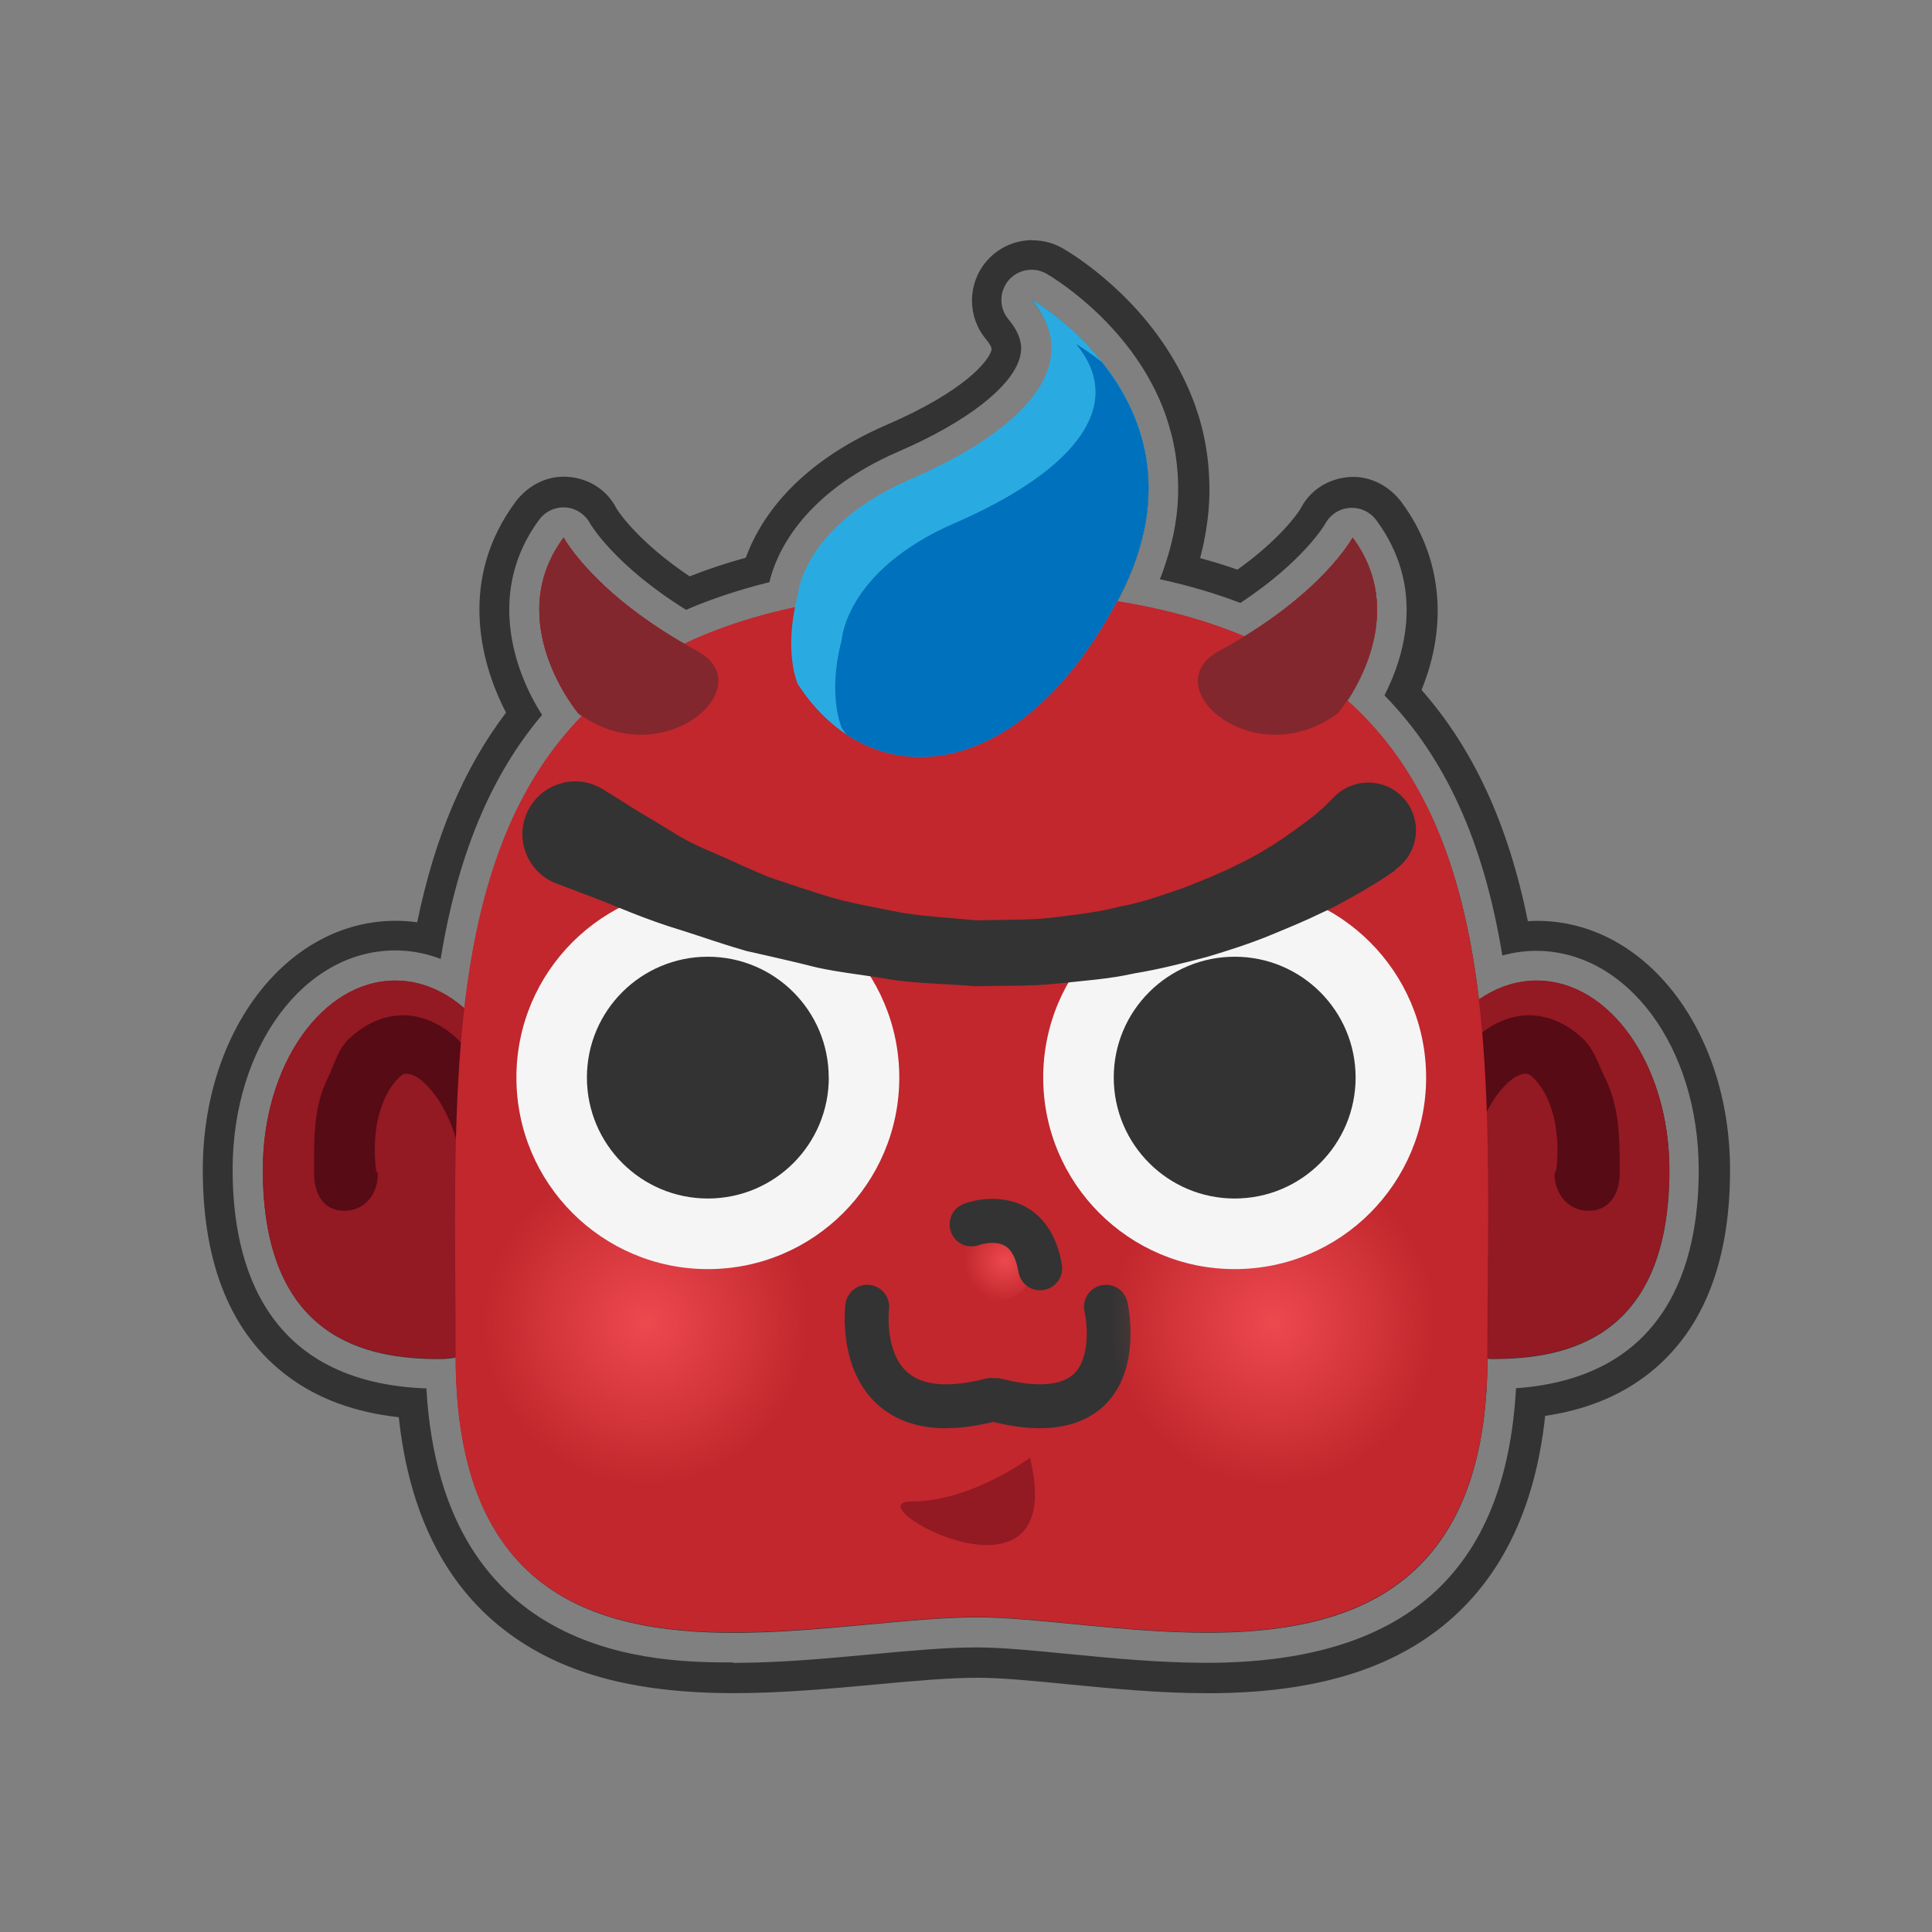 <svg xmlns="http://www.w3.org/2000/svg" xmlns:xlink="http://www.w3.org/1999/xlink" width="256" height="256" viewBox="0 0 256 256"><rect x="0" y="0" width="256" height="256" fill="#808080" stroke="none"/><path d="M97.207 220.28c-9.726 0-38.616-.003-40.71-36.304-21.164-.79-25.673-16.104-25.673-29.004 0-16.28 9.468-29.036 21.555-29.036 2.05 0 4.08.383 6.01 1.128 2.27-13.802 6.62-24.258 13.44-32.337-3.81-5.908-7.33-16.47-.38-25.873.75-1.024 1.95-1.623 3.21-1.623.09 0 .19.01.29.01 1.36.1 2.58.9 3.23 2.1.01.03 3.18 5.54 12.73 11.46 3.39-1.46 7.09-2.68 11.04-3.66.81-3.47 4.09-11.67 17.16-17.33 9.12-3.95 15.13-8.67 16.07-12.61.24-1.01.34-2.62-1.56-4.9-1.24-1.48-1.24-3.64 0-5.13.78-.93 1.91-1.43 3.07-1.43.67 0 1.36.17 1.98.53.41.24 10.19 5.9 14.93 16.58l.09.21c.23.53.43 1.02.61 1.52.09.25.18.5.26.75.11.34.22.67.32 1 .1.35.2.71.3 1.07l.14.55c.12.51.23 1.02.32 1.55l.09.51c.08.53.16 1.09.22 1.66l.04.42c.06.6.1 1.21.11 1.83l.01.28c.01.74 0 1.4-.03 2.04l-.01.17c-.04.65-.1 1.37-.19 2.07l-.02.1c-.09.7-.21 1.43-.37 2.21l-.05.22c-.15.7-.33 1.43-.54 2.17l-.09.3c-.21.73-.45 1.47-.71 2.2l-.12.31c-.09.26-.19.51-.29.76 3.81.83 7.37 1.88 10.67 3.14 8.43-5.56 11.22-10.45 11.25-10.5.65-1.2 1.87-2 3.24-2.09.1-.01.19-.01.29-.01 1.26 0 2.46.6 3.22 1.62 6.49 8.79 3.82 17.89 1.09 23.23 8.1 8.28 13.14 19.4 15.62 34.47 1.47-.41 2.96-.62 4.46-.62 12.09 0 21.56 12.76 21.56 29.04 0 12.6-4.3 27.5-24.21 28.92-1.35 24.47-14.8 36.38-41 36.38-6.3 0-12.67-.62-18.28-1.17-4.55-.44-8.84-.87-12.23-.87-4.03 0-8.8.44-13.85.91-5.99.56-12.18 1.14-18.4 1.14zM136.73 39.72s8.992 5.127 13.257 14.725c.033.073.063.15.096.223.18.417.354.84.515 1.273.08.22.158.44.234.66.096.28.188.57.275.85.093.31.18.62.263.93.042.16.086.32.125.48.105.44.196.88.28 1.33.024.14.05.28.073.42.08.48.144.96.196 1.45l.034.36c.048.52.08 1.04.095 1.58.003.09.003.18.004.27.01.57.004 1.15-.026 1.74v.11c-.03.62-.09 1.25-.17 1.9v.04c-.08.63-.19 1.28-.32 1.93-.01.07-.02.13-.04.2-.13.63-.29 1.27-.47 1.92l-.07.26c-.18.64-.39 1.3-.63 1.96l-.1.28c-.24.67-.51 1.35-.82 2.04l-.09.21c-.32.72-.66 1.45-1.05 2.19-.12.23-.24.45-.36.68 6.42 1.03 12.02 2.6 16.88 4.65 10.93-6.72 14.35-13.09 14.35-13.09 6.39 8.65 1.71 17.87-.72 21.58 10.98 9.81 15.57 23.8 17.44 39.64 2.32-1.6 4.92-2.51 7.67-2.51 9.7 0 17.56 11.21 17.56 25.04 0 22.44-13.71 25.04-23.41 25.04-.23 0-.46-.01-.69-.03-.11 30.58-18.33 36.3-37.11 36.3-11.22 0-22.64-2.04-30.51-2.04-8.96 0-20.86 2.05-32.25 2.05-19.1 0-36.79-5.75-36.83-36.48-.67.13-1.38.21-2.14.21-9.7 0-23.41-2.6-23.41-25.04 0-13.83 7.86-25.04 17.56-25.04 3.35 0 6.48 1.34 9.15 3.67 1.75-15.23 5.91-28.84 15.61-38.75-.17-.11-.34-.22-.51-.35 0 0-10.18-12.11-1.94-23.26 0 0 3.76 7.01 16 14.07 4.27-2.03 9.14-3.65 14.68-4.83.1-.48.22-.97.35-1.48 0 0 .49-9.21 15.03-15.51 14.54-6.3 23.27-15.02 16-23.75m0-8c-2.3 0-4.57.99-6.13 2.86-2.49 2.97-2.49 7.29-.02 10.26.2.24.84 1.04.74 1.42-.35 1.51-3.69 5.51-13.77 9.88-12.35 5.3-17.02 12.8-18.79 17.66-2.59.71-5.08 1.54-7.44 2.47-6.69-4.49-9.31-8.39-9.66-8.93-1.23-2.47-3.59-4-6.35-4.25-.23-.02-.45-.03-.67-.03-2.54 0-4.89 1.31-6.42 3.38-7.3 9.88-4.95 20.73-1.23 27.88-5.6 7.39-9.44 16.47-11.77 27.79-.94-.14-1.9-.2-2.86-.2-14.33 0-25.55 14.51-25.55 33.03 0 12.57 3.8 21.77 11.3 27.35 3.97 2.96 8.81 4.74 14.67 5.4 1.35 12.57 6.03 22.03 13.96 28.17 7.39 5.72 17.07 8.39 30.46 8.39 6.41 0 12.98-.61 18.77-1.15 4.96-.46 9.64-.89 13.48-.89 3.2 0 7.4.41 11.84.85 5.71.56 12.18 1.2 18.67 1.2 13.09 0 23.03-2.72 30.39-8.31 8.17-6.2 12.97-15.74 14.33-28.44 5.21-.77 9.57-2.5 13.21-5.21 7.49-5.58 11.29-14.78 11.29-27.35 0-18.52-11.22-33.03-25.55-33.03-.41 0-.83.01-1.24.04-2.6-12.82-7.19-22.8-14.09-30.64 3.55-8.7 2.68-17.66-2.63-24.85-1.53-2.06-3.89-3.38-6.42-3.38-.22 0-.44.01-.67.03-2.76.26-5.11 1.78-6.35 4.25-.32.51-2.61 3.92-8.32 8.01-1.6-.56-3.25-1.07-4.95-1.53.18-.7.35-1.4.49-2.07.02-.09.03-.17.05-.26.18-.87.31-1.68.41-2.48l.02-.15c.1-.76.17-1.53.21-2.29l.02-.24c.04-.72.05-1.46.03-2.25 0-.13 0-.26-.01-.39-.02-.65-.06-1.35-.12-2.05l-.04-.41v-.06c-.07-.66-.16-1.3-.26-1.91-.02-.13-.05-.3-.08-.47l-.01-.07c-.12-.65-.24-1.23-.37-1.77-.04-.18-.09-.35-.13-.52l-.03-.11c-.1-.4-.22-.81-.34-1.21-.11-.37-.23-.74-.36-1.11-.1-.31-.2-.6-.31-.88-.2-.53-.42-1.07-.67-1.65l-.13-.3c-5.18-11.65-15.44-17.75-16.6-18.41-1.24-.71-2.6-1.05-3.96-1.05z" fill="#333"/><path fill="#C1272D" d="M76.618 94.5s-10.18-12.115-1.938-23.268c0 0 4.08 7.65 17.69 15.026 8.727 4.728-4.607 16.486-15.752 8.242zm100.672 0s10.184-12.115 1.94-23.268c0 0-4.08 7.65-17.69 15.026-8.727 4.728 4.607 16.486 15.75 8.242z"/><path fill="#931923" d="M186.063 154.973c0 13.827 2.008 25.036 11.703 25.036s23.41-2.61 23.41-25.04c0-13.83-7.857-25.04-17.555-25.04-9.69 0-17.55 11.21-17.55 25.03z"/><path fill="#560B15" d="M188.974 154.88c.04-3.878.84-8.29 2.738-12.04.96-1.907 2.182-3.76 3.902-5.37 1.71-1.567 4.152-2.918 6.988-2.953 1.072.104.85.007 1.86.223.814.165 1.515.41 2.052.68 1.2.528 2.172 1.278 3.068 2.052 1.72 1.608 2.146 3.462 3.104 5.37 1.898 3.836 1.932 7.986 1.932 12.132v.477c0 2.72-1.34 4.95-4.057 4.98-2.71.04-4.53-2.14-4.57-4.85 0-.19.22-.41.24-.6.3-2.73.17-5.71-.72-8.22-.83-2.61-2.48-4.25-2.95-4.42-.29-.14-1.05-.12-2.03.53-.94.67-1.91 1.75-2.72 3.02-1.66 2.65-2.64 5.62-3.02 9.2l-.01.15c-.17 1.6-1.59 2.76-3.19 2.59-1.5-.16-2.61-1.44-2.6-2.92z"/><path fill="#931923" d="M69.935 154.973c0 13.827-2.004 25.036-11.7 25.036-9.698 0-23.41-2.61-23.41-25.04 0-13.83 7.854-25.04 17.554-25.04 9.69 0 17.55 11.21 17.55 25.03z"/><path fill="#560B15" d="M67.026 154.88c-.04-3.878-.84-8.29-2.734-12.04-.965-1.907-2.186-3.76-3.904-5.37-1.71-1.567-4.152-2.918-6.988-2.953-1.074.104-.852.007-1.865.223-.81.165-1.51.41-2.05.68-1.196.528-2.17 1.278-3.067 2.052-1.723 1.608-2.027 3.462-2.984 5.37-1.9 3.836-1.814 7.986-1.814 12.132v.477c0 2.72 1.224 4.95 3.937 4.98 2.717.04 4.476-2.14 4.513-4.85 0-.19-.245-.41-.265-.6-.3-2.73-.185-5.71.708-8.22.826-2.61 2.465-4.25 2.94-4.42.292-.14 1.048-.12 2.026.53.94.67 1.9 1.75 2.72 3.02 1.66 2.65 2.64 5.62 3.02 9.2l.01.15c.17 1.6 1.6 2.76 3.19 2.59 1.49-.16 2.61-1.44 2.6-2.92z"/><path fill="#C1272D" d="M197.08 179.694c0 49.2-46.538 34.542-67.622 34.542-23.996 0-69.084 14.657-69.084-34.542 0-49.194-5.088-101.435 68.354-101.435 74.17 0 68.353 52.24 68.353 101.43z"/><path fill="#333" d="M125.37 189.252c-3.68 0-6.693-1.026-9.004-3.07-5.375-4.755-4.385-13.046-4.34-13.4.203-1.593 1.693-2.736 3.254-2.517 1.592.207 2.72 1.656 2.516 3.244-.004.05-.63 5.63 2.44 8.33 2.048 1.79 5.515 2.07 10.32.85 1.563-.43 3.138.54 3.534 2.1.396 1.55-.547 3.13-2.105 3.53-2.396.61-4.603.92-6.615.92zm12.447-.006c-1.96 0-4.143-.3-6.53-.916-1.56-.395-2.503-1.976-2.103-3.53.393-1.56 1.996-2.496 3.53-2.104 3.222.813 7.505 1.37 9.614-.687 2.174-2.12 1.73-6.65 1.38-8.21-.353-1.56.616-3.12 2.18-3.48 1.577-.36 3.12.6 3.487 2.16.08.36 1.988 8.81-2.963 13.67-2.102 2.05-4.977 3.09-8.595 3.09z"/><path fill="#931923" d="M136.48 193.15s-7.753 5.816-15.75 5.816 21.08 16.24 15.75-5.816z"/><path fill="#29ABE2" d="M105.708 78.988s.484-9.215 15.027-15.516c14.54-6.3 23.266-15.025 15.994-23.752 0 0 24.72 14.063 11.63 39.268-13.09 25.205-32.96 26.664-42.66 11.634 0 0-1.94-4.363 0-11.634z"/><path fill="#0071BC" d="M142.548 45.537c7.273 8.726-1.455 17.452-15.994 23.754-14.544 6.31-15.024 15.52-15.024 15.52-1.94 7.27 0 11.64 0 11.64.2.32.433.58.642.88 10.494 6.94 25.576 2.12 36.19-18.33 7.218-13.89 2.94-24.37-2.35-31.01-2.005-1.6-3.466-2.44-3.466-2.44z"/><defs><path id="a" d="M76.618 94.5s-10.18-12.115-1.938-23.268c0 0 4.08 7.65 17.69 15.026 8.727 4.728-4.607 16.486-15.752 8.242z"/></defs><clipPath id="b"><use xlink:href="#a" overflow="visible"/></clipPath><path fill="#82272D" d="M69.62 70.38h34v29h-34zm0 29h34v6h-34z" clip-path="url(#b)"/><defs><path id="c" d="M177.29 94.5s10.184-12.115 1.94-23.268c0 0-4.08 7.65-17.69 15.026-8.727 4.728 4.607 16.486 15.75 8.242z"/></defs><clipPath id="d"><use xlink:href="#c" overflow="visible"/></clipPath><path fill="#82272D" d="M155.62 70.38h30v29h-30zm0 29h30v6h-30z" clip-path="url(#d)"/><radialGradient id="e" cx="-822.117" cy="-81.675" r="29.998" gradientTransform="matrix(.723 0 0 .723 679.961 234.322)" gradientUnits="userSpaceOnUse"><stop offset="0" stop-color="#FF585D"/><stop offset="1" stop-color="#FF585D" stop-opacity="0"/></radialGradient><circle opacity=".7" fill="url(#e)" cx="85.323" cy="175.247" r="21.697"/><radialGradient id="f" cx="-13736.691" cy="-1769.049" r="29.997" gradientTransform="matrix(.185 0 0 .185 2674.463 494.322)" gradientUnits="userSpaceOnUse"><stop offset="0" stop-color="#FF585D"/><stop offset="1" stop-color="#FF585D" stop-opacity="0"/></radialGradient><circle opacity=".7" fill="url(#f)" cx="131.802" cy="166.872" r="5.553"/><radialGradient id="g" cx="-707.125" cy="-81.675" r="29.998" gradientTransform="matrix(.723 0 0 .723 679.961 234.322)" gradientUnits="userSpaceOnUse"><stop offset="0" stop-color="#FF585D"/><stop offset="1" stop-color="#FF585D" stop-opacity="0"/></radialGradient><circle opacity=".7" fill="url(#g)" cx="168.497" cy="175.247" r="21.697"/><path fill="#333" d="M137.812 170.972c-1.39 0-2.627-1.008-2.86-2.433-.306-1.79-.905-2.96-1.804-3.47-1.2-.69-3-.25-3.387-.11-1.5.57-3.18-.17-3.74-1.69-.57-1.5.18-3.18 1.68-3.75.46-.19 4.59-1.66 8.36.49 1.71.98 3.9 3.09 4.64 7.57.27 1.58-.81 3.08-2.39 3.34-.16.03-.32.04-.48.04z"/><path fill="#F5F5F5" d="M119.16 142.774c0 14.017-11.34 25.39-25.364 25.39-14.016 0-25.37-11.373-25.37-25.39 0-14 11.355-25.363 25.37-25.363 14.025.01 25.363 11.37 25.363 25.37z"/><path fill="#333" d="M109.82 142.774c0 8.866-7.175 16.034-16.024 16.034-8.838 0-16.027-7.168-16.027-16.034 0-8.85 7.18-16.003 16.02-16.003 8.85 0 16.02 7.16 16.02 16.01z"/><path fill="#F5F5F5" d="M188.968 142.774c0 14.017-11.34 25.39-25.365 25.39-14.014 0-25.373-11.373-25.373-25.39 0-14 11.36-25.363 25.373-25.363 14.025.01 25.365 11.37 25.365 25.37z"/><path fill="#333" d="M179.626 142.774c0 8.866-7.174 16.034-16.023 16.034-8.84 0-16.025-7.168-16.025-16.034 0-8.85 7.186-16.003 16.025-16.003 8.85 0 16.023 7.16 16.023 16.01zm5.3-27.49l-1.147.782c-.86.62-2.02 1.25-3.43 2.124-1.44.802-3.16 1.83-5.22 2.764-2.03 1.003-4.37 1.958-6.91 3.01-2.54 1.038-5.37 1.965-8.37 2.856-3.03.792-6.21 1.612-9.57 2.164-3.32.757-6.82.972-10.34 1.362-3.54.36-7.15.24-10.74.33-3.57-.3-7.19-.34-10.68-.803-3.47-.632-6.96-.95-10.24-1.665-3.25-.824-6.42-1.534-9.44-2.214-2.96-.848-5.7-1.822-8.26-2.634-5.19-1.544-9.23-3.426-12.19-4.528-2.96-1.124-4.65-1.76-4.65-1.76-3.61-1.37-5.43-5.4-4.06-9.016 1.37-3.607 5.41-5.432 9.02-4.063.42.166.83.365 1.2.6l.49.3 3.83 2.4c1.23.745 2.74 1.65 4.46 2.684 1.7 1.13 3.72 2.13 6 3.072 2.25.98 4.68 2.14 7.31 3.21 2.66.9 5.49 1.85 8.44 2.74 2.97.81 6.11 1.35 9.28 1.98 3.19.5 6.47.65 9.73.98 3.26-.12 6.54 0 9.73-.34 3.19-.39 6.33-.73 9.28-1.51 3.01-.53 5.77-1.59 8.4-2.47 2.59-1.01 5.03-2.01 7.16-3.09 4.37-2.07 7.52-4.55 9.7-6.14 1.06-.85 1.84-1.56 2.22-1.96.51-.5.77-.77.77-.77l.14-.14c2.48-2.47 6.49-2.46 8.95.02s2.45 6.48-.03 8.94c-.27.28-.59.53-.89.74z"/><path fill="#C1272D" d="M76.618 94.5s-10.18-12.115-1.938-23.268c0 0 4.08 7.65 17.69 15.026 8.727 4.728-4.607 16.486-15.752 8.242zm100.672 0s10.184-12.115 1.94-23.268c0 0-4.08 7.65-17.69 15.026-8.727 4.728 4.607 16.486 15.75 8.242z"/><path fill="#931923" d="M186.063 154.973c0 13.827 2.008 25.036 11.703 25.036s23.41-2.61 23.41-25.04c0-13.83-7.857-25.04-17.555-25.04-9.69 0-17.55 11.21-17.55 25.03z"/><path fill="#560B15" d="M188.974 154.88c.04-3.878.84-8.29 2.738-12.04.96-1.907 2.182-3.76 3.902-5.37 1.71-1.567 4.152-2.918 6.988-2.953 1.072.104.85.007 1.86.223.814.165 1.515.41 2.052.68 1.2.528 2.172 1.278 3.068 2.052 1.72 1.608 2.146 3.462 3.104 5.37 1.898 3.836 1.932 7.986 1.932 12.132v.477c0 2.72-1.34 4.95-4.057 4.98-2.71.04-4.53-2.14-4.57-4.85 0-.19.22-.41.24-.6.3-2.73.17-5.71-.72-8.22-.83-2.61-2.48-4.25-2.95-4.42-.29-.14-1.05-.12-2.03.53-.94.67-1.91 1.75-2.72 3.02-1.66 2.65-2.64 5.62-3.02 9.2l-.01.15c-.17 1.6-1.59 2.76-3.19 2.59-1.5-.16-2.61-1.44-2.6-2.92z"/><path fill="#931923" d="M69.935 154.973c0 13.827-2.004 25.036-11.7 25.036-9.698 0-23.41-2.61-23.41-25.04 0-13.83 7.854-25.04 17.554-25.04 9.69 0 17.55 11.21 17.55 25.03z"/><path fill="#560B15" d="M67.026 154.88c-.04-3.878-.84-8.29-2.734-12.04-.965-1.907-2.186-3.76-3.904-5.37-1.71-1.567-4.152-2.918-6.988-2.953-1.074.104-.852.007-1.865.223-.81.165-1.51.41-2.05.68-1.196.528-2.17 1.278-3.067 2.052-1.723 1.608-2.027 3.462-2.984 5.37-1.9 3.836-1.814 7.986-1.814 12.132v.477c0 2.72 1.224 4.95 3.937 4.98 2.717.04 4.476-2.14 4.513-4.85 0-.19-.245-.41-.265-.6-.3-2.73-.185-5.71.708-8.22.826-2.61 2.465-4.25 2.94-4.42.292-.14 1.048-.12 2.026.53.94.67 1.9 1.75 2.72 3.02 1.66 2.65 2.64 5.62 3.02 9.2l.01.15c.17 1.6 1.6 2.76 3.19 2.59 1.49-.16 2.61-1.44 2.6-2.92z"/><path fill="#C1272D" d="M197.08 179.694c0 49.2-46.538 34.542-67.622 34.542-23.996 0-69.084 14.657-69.084-34.542 0-49.194-5.088-101.435 68.354-101.435 74.17 0 68.353 52.24 68.353 101.43z"/><path fill="#333" d="M125.37 189.252c-3.68 0-6.693-1.026-9.004-3.07-5.375-4.755-4.385-13.046-4.34-13.4.203-1.593 1.693-2.736 3.254-2.517 1.592.207 2.72 1.656 2.516 3.244-.004.05-.63 5.63 2.44 8.33 2.048 1.79 5.515 2.07 10.32.85 1.563-.43 3.138.54 3.534 2.1.396 1.55-.547 3.13-2.105 3.53-2.396.61-4.603.92-6.615.92zm12.447-.006c-1.96 0-4.143-.3-6.53-.916-1.56-.395-2.503-1.976-2.103-3.53.393-1.56 1.996-2.496 3.53-2.104 3.222.813 7.505 1.37 9.614-.687 2.174-2.12 1.73-6.65 1.38-8.21-.353-1.56.616-3.12 2.18-3.48 1.577-.36 3.12.6 3.487 2.16.08.36 1.988 8.81-2.963 13.67-2.102 2.05-4.977 3.09-8.595 3.09z"/><path fill="#931923" d="M136.48 193.15s-7.753 5.816-15.75 5.816 21.08 16.24 15.75-5.816z"/><path fill="#29ABE2" d="M105.708 78.988s.484-9.215 15.027-15.516c14.54-6.3 23.266-15.025 15.994-23.752 0 0 24.72 14.063 11.63 39.268-13.09 25.205-32.96 26.664-42.66 11.634 0 0-1.94-4.363 0-11.634z"/><path fill="#0071BC" d="M142.548 45.537c7.273 8.726-1.455 17.452-15.994 23.754-14.544 6.31-15.024 15.52-15.024 15.52-1.94 7.27 0 11.64 0 11.64.2.32.433.58.642.88 10.494 6.94 25.576 2.12 36.19-18.33 7.218-13.89 2.94-24.37-2.35-31.01-2.005-1.6-3.466-2.44-3.466-2.44z"/><defs><path id="h" d="M76.618 94.5s-10.18-12.115-1.938-23.268c0 0 4.08 7.65 17.69 15.026 8.727 4.728-4.607 16.486-15.752 8.242z"/></defs><clipPath id="i"><use xlink:href="#h" overflow="visible"/></clipPath><path fill="#82272D" d="M69.62 70.38h34v29h-34zm0 29h34v6h-34z" clip-path="url(#i)"/><defs><path id="j" d="M177.29 94.5s10.184-12.115 1.94-23.268c0 0-4.08 7.65-17.69 15.026-8.727 4.728 4.607 16.486 15.75 8.242z"/></defs><clipPath id="k"><use xlink:href="#j" overflow="visible"/></clipPath><path fill="#82272D" d="M155.62 70.38h30v29h-30zm0 29h30v6h-30z" clip-path="url(#k)"/><radialGradient id="l" cx="-822.117" cy="-81.675" r="29.998" gradientTransform="matrix(.723 0 0 .723 679.961 234.322)" gradientUnits="userSpaceOnUse"><stop offset="0" stop-color="#FF585D"/><stop offset="1" stop-color="#FF585D" stop-opacity="0"/></radialGradient><circle opacity=".7" fill="url(#l)" cx="85.323" cy="175.247" r="21.697"/><radialGradient id="m" cx="-13736.691" cy="-1769.049" r="29.997" gradientTransform="matrix(.185 0 0 .185 2674.463 494.322)" gradientUnits="userSpaceOnUse"><stop offset="0" stop-color="#FF585D"/><stop offset="1" stop-color="#FF585D" stop-opacity="0"/></radialGradient><circle opacity=".7" fill="url(#m)" cx="131.802" cy="166.872" r="5.553"/><radialGradient id="n" cx="-707.125" cy="-81.675" r="29.998" gradientTransform="matrix(.723 0 0 .723 679.961 234.322)" gradientUnits="userSpaceOnUse"><stop offset="0" stop-color="#FF585D"/><stop offset="1" stop-color="#FF585D" stop-opacity="0"/></radialGradient><circle opacity=".7" fill="url(#n)" cx="168.497" cy="175.247" r="21.697"/><path fill="#333" d="M137.812 170.972c-1.39 0-2.627-1.008-2.86-2.433-.306-1.79-.905-2.96-1.804-3.47-1.2-.69-3-.25-3.387-.11-1.5.57-3.18-.17-3.74-1.69-.57-1.5.18-3.18 1.68-3.75.46-.19 4.59-1.66 8.36.49 1.71.98 3.9 3.09 4.64 7.57.27 1.58-.81 3.08-2.39 3.34-.16.03-.32.04-.48.04z"/><path fill="#F5F5F5" d="M119.16 142.774c0 14.017-11.34 25.39-25.364 25.39-14.016 0-25.37-11.373-25.37-25.39 0-14 11.355-25.363 25.37-25.363 14.025.01 25.363 11.37 25.363 25.37z"/><path fill="#333" d="M109.82 142.774c0 8.866-7.175 16.034-16.024 16.034-8.838 0-16.027-7.168-16.027-16.034 0-8.85 7.18-16.003 16.02-16.003 8.85 0 16.02 7.16 16.02 16.01z"/><path fill="#F5F5F5" d="M188.968 142.774c0 14.017-11.34 25.39-25.365 25.39-14.014 0-25.373-11.373-25.373-25.39 0-14 11.36-25.363 25.373-25.363 14.025.01 25.365 11.37 25.365 25.37z"/><path fill="#333" d="M179.626 142.774c0 8.866-7.174 16.034-16.023 16.034-8.84 0-16.025-7.168-16.025-16.034 0-8.85 7.186-16.003 16.025-16.003 8.85 0 16.023 7.16 16.023 16.01zm5.3-27.49l-1.147.782c-.86.62-2.02 1.25-3.43 2.124-1.44.802-3.16 1.83-5.22 2.764-2.03 1.003-4.37 1.958-6.91 3.01-2.54 1.038-5.37 1.965-8.37 2.856-3.03.792-6.21 1.612-9.57 2.164-3.32.757-6.82.972-10.34 1.362-3.54.36-7.15.24-10.74.33-3.57-.3-7.19-.34-10.68-.803-3.47-.632-6.96-.95-10.24-1.665-3.25-.824-6.42-1.534-9.44-2.214-2.96-.848-5.7-1.822-8.26-2.634-5.19-1.544-9.23-3.426-12.19-4.528-2.96-1.124-4.65-1.76-4.65-1.76-3.61-1.37-5.43-5.4-4.06-9.016 1.37-3.607 5.41-5.432 9.02-4.063.42.166.83.365 1.2.6l.49.3 3.83 2.4c1.23.745 2.74 1.65 4.46 2.684 1.7 1.13 3.72 2.13 6 3.072 2.25.98 4.68 2.14 7.31 3.21 2.66.9 5.49 1.85 8.44 2.74 2.97.81 6.11 1.35 9.28 1.98 3.19.5 6.47.65 9.73.98 3.26-.12 6.54 0 9.73-.34 3.19-.39 6.33-.73 9.28-1.51 3.01-.53 5.77-1.59 8.4-2.47 2.59-1.01 5.03-2.01 7.16-3.09 4.37-2.07 7.52-4.55 9.7-6.14 1.06-.85 1.84-1.56 2.22-1.96.51-.5.77-.77.77-.77l.14-.14c2.48-2.47 6.49-2.46 8.95.02s2.45 6.48-.03 8.94c-.27.28-.59.53-.89.74z"/><defs><path id="o" d="M177.29 94.5s10.184-12.115 1.94-23.268c0 0-4.08 7.65-17.69 15.026-8.727 4.728 4.607 16.486 15.75 8.242z"/></defs><clipPath id="p"><use xlink:href="#o" overflow="visible"/></clipPath><path fill="#82272D" d="M155.62 99.38h30v6h-30z" clip-path="url(#p)"/></svg>
